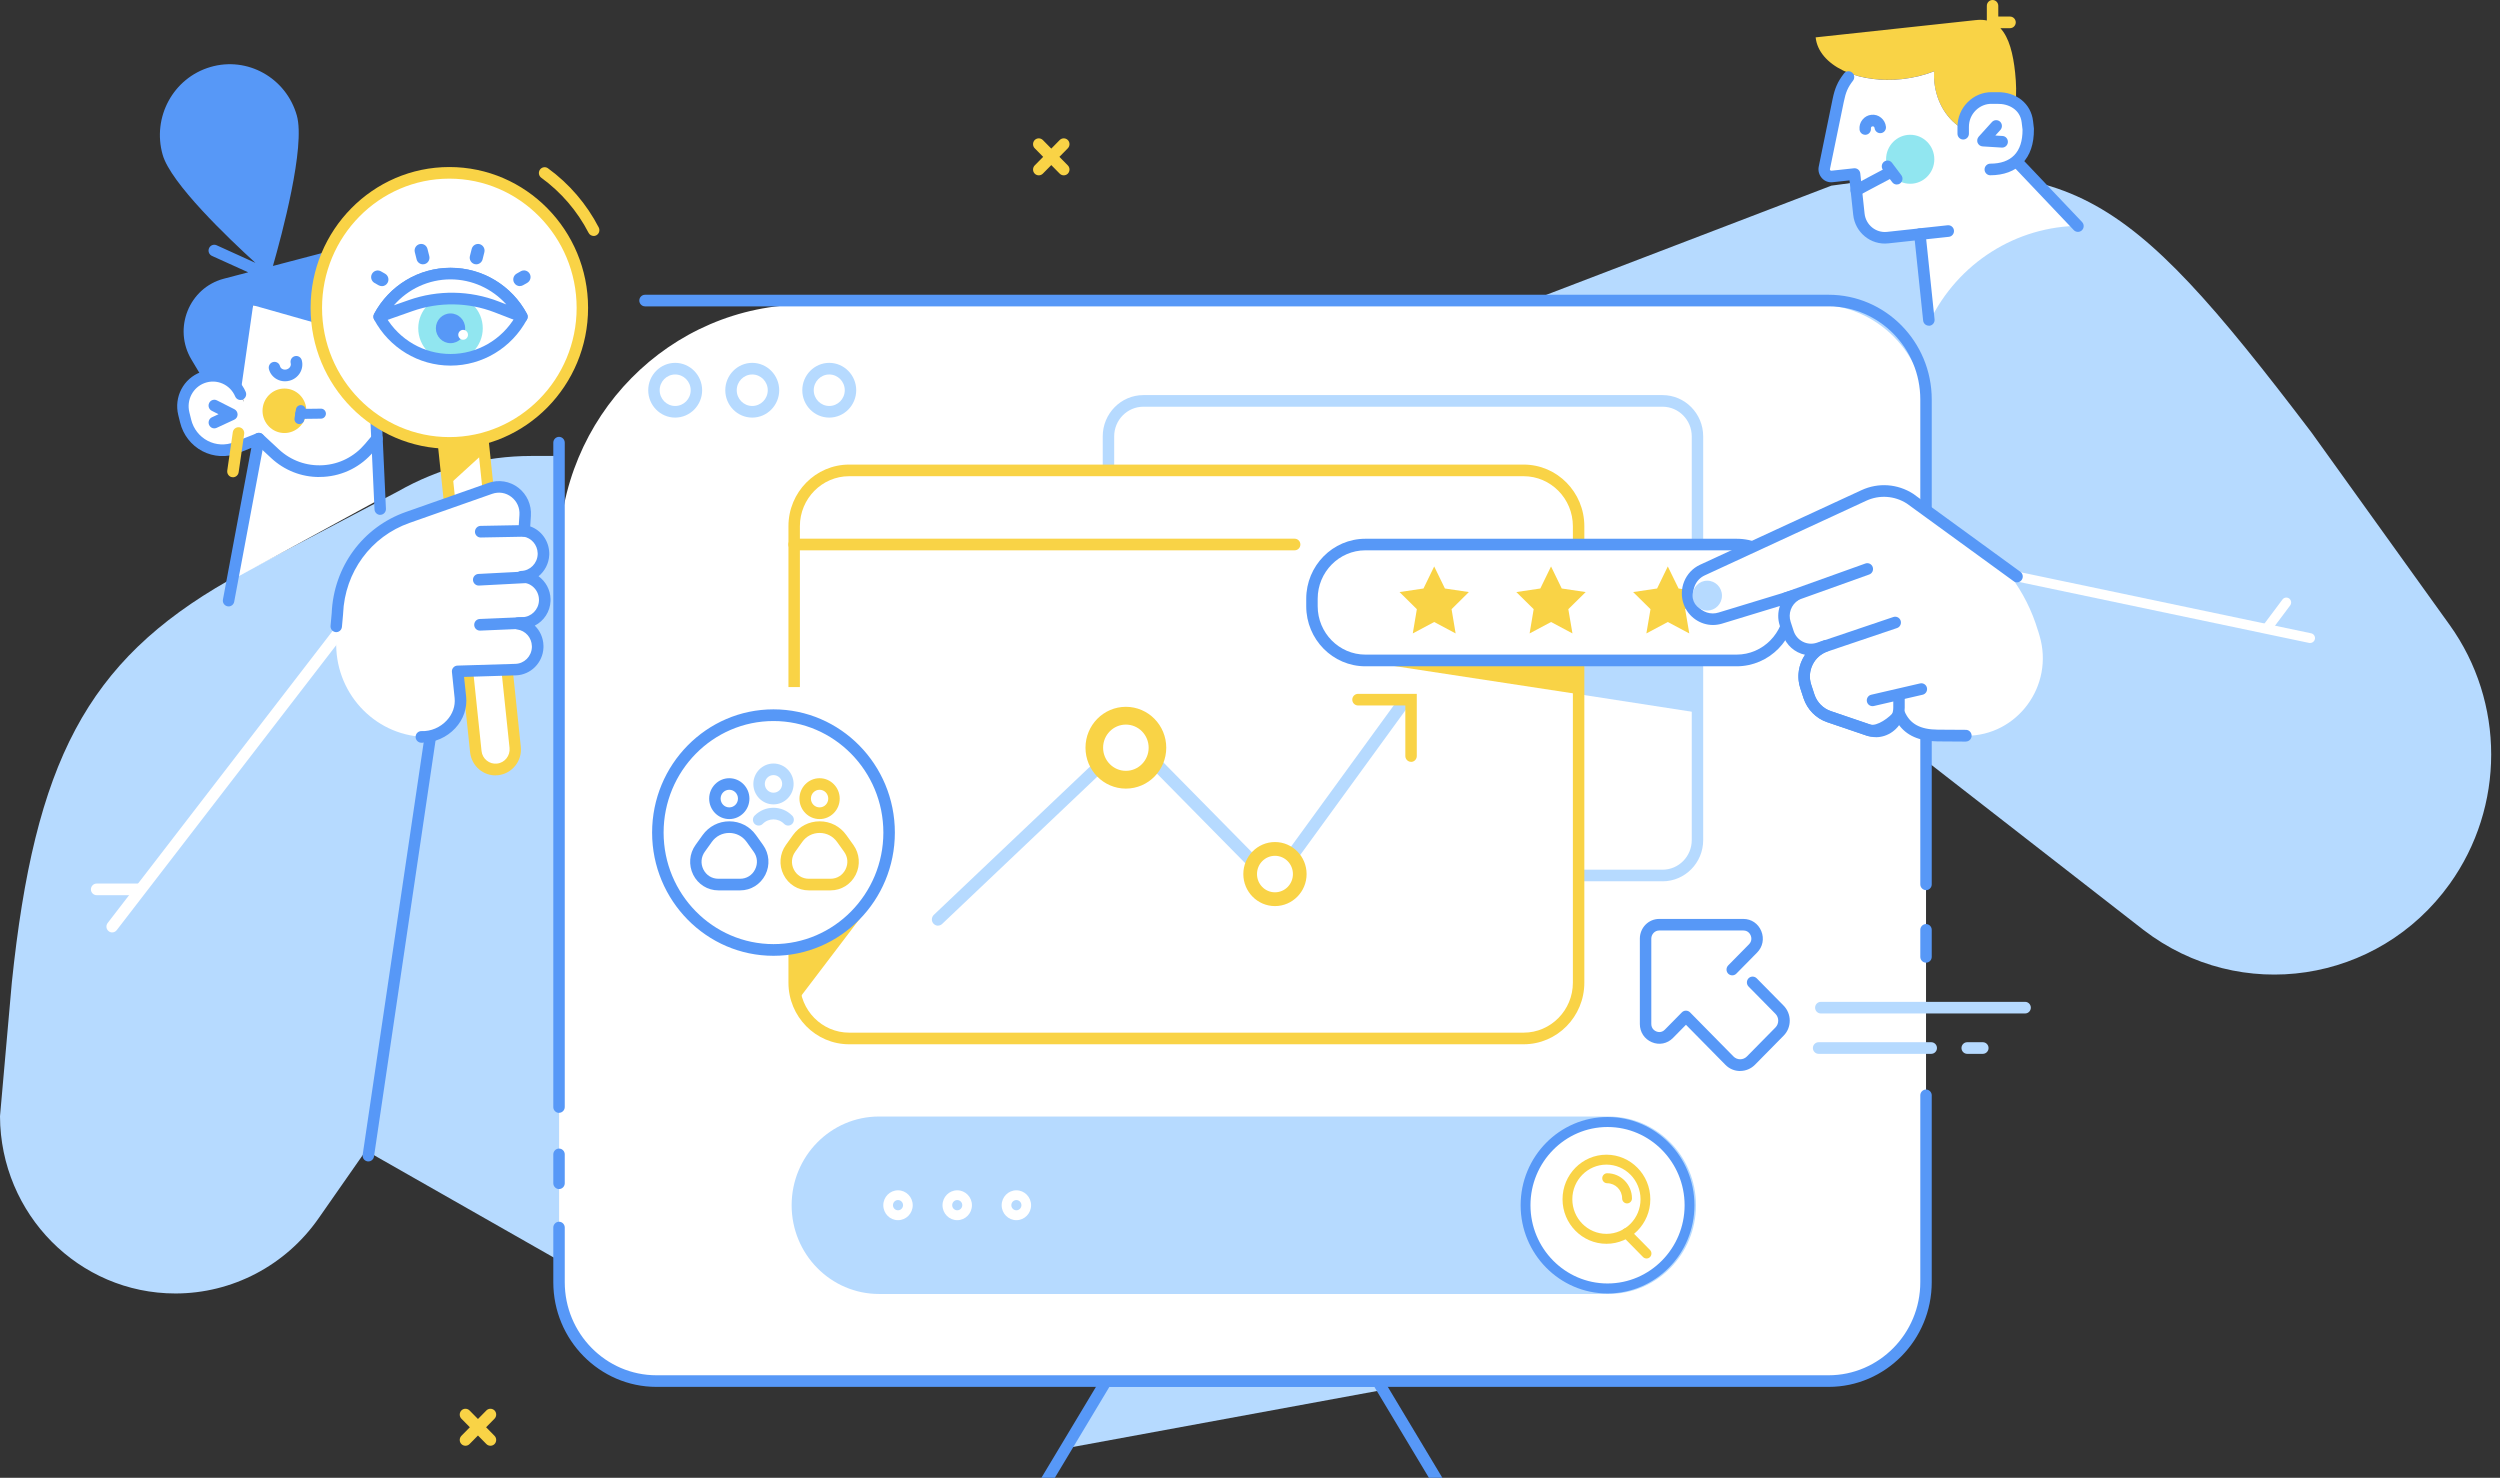 <svg width="203" height="120" viewBox="0 0 203 120" fill="none" xmlns="http://www.w3.org/2000/svg">
<rect x="0" y="0" width="203" height="120" fill="#333333" stroke="none"/>
<g clip-path="url(#clip0_1_10)">
<path d="M45.393 37.024H43.134C39.351 37.024 35.627 38.014 32.328 39.896L18.553 47.137C7.012 53.718 2.819 61.922 0.96 79.782L0 90.64C0.035 98.601 6.403 105.03 14.245 105.03C18.863 105.03 23.197 102.757 25.866 98.931L29.709 93.426L45.393 102.356V37.024Z" fill="#B6DAFF"/>
<path d="M9.107 75.713C9.007 75.713 8.907 75.682 8.822 75.611C8.617 75.449 8.582 75.155 8.742 74.947L27.675 50.364C27.835 50.156 28.125 50.12 28.33 50.282C28.535 50.445 28.57 50.739 28.41 50.947L9.476 75.53C9.387 75.647 9.247 75.713 9.112 75.713H9.107Z" fill="white"/>
<path d="M11.336 72.689H7.847C7.592 72.689 7.382 72.476 7.382 72.217C7.382 71.958 7.592 71.745 7.847 71.745H11.336C11.591 71.745 11.801 71.958 11.801 72.217C11.801 72.476 11.591 72.689 11.336 72.689Z" fill="white"/>
<path d="M29.909 94.309C29.909 94.309 29.864 94.309 29.839 94.304C29.584 94.263 29.409 94.025 29.449 93.766L34.472 59.816C34.512 59.557 34.747 59.38 35.002 59.42C35.257 59.461 35.432 59.7 35.392 59.958L30.369 93.908C30.334 94.141 30.134 94.309 29.909 94.309Z" fill="#5798F7"/>
<path d="M18.758 47.132L21.017 35.624L18.493 36.623C17.124 37.161 15.604 36.365 15.249 34.919L14.925 33.589C14.625 32.361 15.284 31.103 16.454 30.667C17.669 30.22 19.013 30.809 19.523 32.011L19.793 32.645C19.793 32.645 18.578 28.424 20.562 24.781L30.144 25.354L30.879 40.515L18.763 47.127L18.758 47.132Z" fill="white"/>
<path d="M30.314 25.187L29.329 27.277L20.552 24.786L19.573 31.621L19.518 32.016C19.123 31.083 18.228 30.52 17.279 30.52C17.004 30.52 16.719 30.565 16.444 30.672C16.439 30.672 16.434 30.672 16.429 30.677L15.544 29.195C14.03 26.663 15.354 23.37 18.178 22.63L20.153 22.112L17.209 20.778C16.974 20.671 16.869 20.392 16.974 20.154C17.079 19.915 17.354 19.808 17.589 19.915L20.742 21.346C18.518 19.321 13.87 14.882 13.21 12.573C12.335 9.519 14.07 6.327 17.079 5.444C20.083 4.556 23.232 6.317 24.101 9.371C24.821 11.893 22.862 19.154 22.162 21.595L26.475 20.463C29.214 19.748 31.533 22.604 30.314 25.197V25.187Z" fill="#5798F7"/>
<path d="M18.558 49.242C18.528 49.242 18.498 49.242 18.473 49.232C18.218 49.181 18.053 48.938 18.103 48.679L20.407 36.37L19.348 36.791C18.398 37.166 17.339 37.105 16.434 36.634C15.529 36.157 14.87 35.309 14.625 34.31L14.475 33.701C14.115 32.235 14.899 30.738 16.294 30.22C17.738 29.688 19.343 30.393 19.953 31.824C20.053 32.062 19.943 32.341 19.708 32.443C19.473 32.544 19.198 32.432 19.098 32.194C18.688 31.22 17.594 30.743 16.614 31.103C15.664 31.453 15.134 32.468 15.374 33.468L15.524 34.076C15.704 34.817 16.194 35.441 16.859 35.791C17.524 36.142 18.308 36.182 19.008 35.908L20.852 35.182C21.012 35.122 21.187 35.152 21.317 35.259C21.447 35.37 21.507 35.543 21.477 35.71L19.018 48.857C18.978 49.085 18.778 49.242 18.563 49.242H18.558Z" fill="#5798F7"/>
<path d="M30.874 41.809C30.629 41.809 30.419 41.611 30.409 41.357L29.849 29.205C29.754 27.161 28.32 25.415 26.355 24.953C26.105 24.893 25.951 24.639 26.006 24.385C26.065 24.131 26.31 23.974 26.565 24.03C28.934 24.583 30.664 26.694 30.779 29.16L31.338 41.312C31.349 41.571 31.154 41.794 30.894 41.804H30.874V41.809Z" fill="#5798F7"/>
<path d="M25.921 38.734C24.471 38.734 23.096 38.196 22.017 37.192L20.702 35.969C20.512 35.791 20.497 35.492 20.672 35.299C20.847 35.106 21.142 35.091 21.332 35.269L22.647 36.492C23.631 37.405 24.901 37.856 26.23 37.775C27.56 37.694 28.764 37.08 29.634 36.055L30.259 35.314C30.424 35.117 30.719 35.091 30.914 35.264C31.109 35.431 31.134 35.73 30.964 35.928L30.339 36.669C29.309 37.892 27.87 38.623 26.285 38.719C26.165 38.729 26.04 38.729 25.921 38.729V38.734Z" fill="#5798F7"/>
<path d="M17.404 34.787C17.229 34.787 17.059 34.685 16.979 34.508C16.874 34.269 16.979 33.99 17.209 33.884L17.744 33.635L17.194 33.356C16.964 33.239 16.869 32.955 16.984 32.722C17.099 32.488 17.379 32.392 17.608 32.508L19.033 33.229C19.193 33.31 19.293 33.478 19.293 33.66C19.293 33.843 19.183 34.005 19.018 34.081L17.593 34.741C17.529 34.772 17.464 34.782 17.399 34.782L17.404 34.787Z" fill="#5798F7"/>
<path d="M23.137 30.961C22.907 30.961 22.687 30.905 22.482 30.794C22.157 30.616 21.927 30.327 21.837 29.977C21.772 29.723 21.917 29.464 22.167 29.398C22.417 29.332 22.672 29.479 22.737 29.733C22.762 29.829 22.827 29.911 22.922 29.961C23.026 30.017 23.151 30.032 23.271 29.997C23.391 29.961 23.496 29.89 23.556 29.789C23.611 29.698 23.631 29.596 23.606 29.5C23.541 29.246 23.686 28.987 23.936 28.921C24.186 28.855 24.441 29.003 24.506 29.256C24.601 29.606 24.541 29.977 24.351 30.291C24.161 30.596 23.866 30.819 23.516 30.91C23.391 30.946 23.266 30.961 23.142 30.961H23.137Z" fill="#5798F7"/>
<path d="M23.096 35.162C24.079 35.162 24.876 34.353 24.876 33.356C24.876 32.358 24.079 31.55 23.096 31.55C22.114 31.55 21.317 32.358 21.317 33.356C21.317 34.353 22.114 35.162 23.096 35.162Z" fill="#F9D346"/>
<path d="M24.376 34.016C24.156 34.016 23.981 33.838 23.976 33.615C23.976 33.391 24.151 33.209 24.371 33.204L26.06 33.183H26.065C26.285 33.183 26.46 33.361 26.465 33.584C26.465 33.807 26.29 33.99 26.07 33.995L24.381 34.016H24.376Z" fill="#5798F7"/>
<path d="M24.311 34.437C24.311 34.437 24.266 34.437 24.246 34.431C24.026 34.396 23.881 34.188 23.916 33.965L24.031 33.234C24.066 33.016 24.271 32.864 24.491 32.899C24.711 32.935 24.856 33.143 24.821 33.366L24.706 34.097C24.676 34.294 24.506 34.437 24.311 34.437Z" fill="#5798F7"/>
<path d="M18.918 38.749C18.918 38.749 18.873 38.749 18.848 38.749C18.593 38.714 18.418 38.47 18.453 38.212L18.903 35.096C18.938 34.837 19.178 34.66 19.433 34.695C19.688 34.731 19.863 34.974 19.828 35.233L19.378 38.349C19.343 38.582 19.143 38.755 18.918 38.755V38.749Z" fill="#F9D346"/>
<path d="M36.002 35.905L39.198 35.56L41.831 60.692C41.924 61.585 41.285 62.389 40.405 62.483C39.525 62.578 38.733 61.929 38.64 61.036L36.007 35.905L36.002 35.905Z" fill="white"/>
<path d="M40.23 62.962C39.76 62.962 39.306 62.8 38.931 62.495C38.501 62.14 38.231 61.638 38.171 61.08L35.487 35.482L39.605 35.035L42.289 60.633C42.349 61.191 42.19 61.739 41.84 62.176C41.49 62.612 40.995 62.886 40.445 62.947C40.37 62.957 40.295 62.957 40.22 62.957L40.23 62.962ZM36.517 36.319L39.101 60.978C39.131 61.288 39.281 61.562 39.52 61.755C39.755 61.947 40.055 62.039 40.36 62.003C40.985 61.937 41.44 61.364 41.375 60.73L38.791 36.07L36.522 36.314L36.517 36.319Z" fill="#F9D346"/>
<path d="M36.487 35.959C42.452 35.959 47.288 31.05 47.288 24.994C47.288 18.938 42.452 14.029 36.487 14.029C30.521 14.029 25.686 18.938 25.686 24.994C25.686 31.05 30.521 35.959 36.487 35.959Z" fill="white"/>
<path d="M36.487 36.436C30.274 36.436 25.221 31.306 25.221 24.999C25.221 18.692 30.274 13.563 36.487 13.563C42.699 13.563 47.752 18.692 47.752 24.999C47.752 31.306 42.699 36.436 36.487 36.436ZM36.487 14.506C30.789 14.506 26.15 19.215 26.15 24.999C26.15 30.783 30.789 35.492 36.487 35.492C42.184 35.492 46.823 30.783 46.823 24.999C46.823 19.215 42.184 14.506 36.487 14.506Z" fill="#F9D346"/>
<path d="M36.582 29.317C38.028 29.317 39.201 28.127 39.201 26.658C39.201 25.19 38.028 24 36.582 24C35.135 24 33.962 25.19 33.962 26.658C33.962 28.127 35.135 29.317 36.582 29.317Z" fill="#91E6F0"/>
<path d="M36.582 29.687C33.992 29.687 31.613 28.252 30.374 25.943C30.299 25.801 30.299 25.633 30.374 25.491C31.613 23.183 33.992 21.747 36.582 21.747C39.171 21.747 41.55 23.183 42.789 25.491C42.864 25.633 42.864 25.801 42.789 25.943C41.55 28.252 39.171 29.687 36.582 29.687ZM31.319 25.715C32.423 27.587 34.417 28.744 36.582 28.744C38.746 28.744 40.74 27.592 41.845 25.715C40.74 23.842 38.746 22.691 36.582 22.691C34.417 22.691 32.428 23.842 31.319 25.715Z" fill="#5798F7"/>
<path d="M38.671 21.463C38.626 21.463 38.581 21.458 38.541 21.447C38.256 21.371 38.086 21.077 38.156 20.793L38.301 20.214C38.376 19.925 38.666 19.753 38.946 19.824C39.231 19.9 39.401 20.194 39.331 20.478L39.186 21.057C39.126 21.3 38.906 21.463 38.671 21.463V21.463Z" fill="#5798F7"/>
<path d="M34.342 21.463C34.108 21.463 33.888 21.3 33.828 21.057L33.683 20.478C33.608 20.189 33.783 19.895 34.068 19.824C34.352 19.748 34.642 19.925 34.712 20.215L34.857 20.793C34.932 21.082 34.757 21.376 34.472 21.447C34.427 21.458 34.382 21.463 34.342 21.463V21.463Z" fill="#5798F7"/>
<path d="M42.209 23.233C42.025 23.233 41.84 23.132 41.745 22.954C41.6 22.696 41.695 22.366 41.95 22.219L42.289 22.026C42.544 21.879 42.869 21.975 43.014 22.234C43.159 22.493 43.064 22.822 42.809 22.97L42.469 23.162C42.389 23.208 42.3 23.228 42.209 23.228V23.233Z" fill="#5798F7"/>
<path d="M31.009 23.233C30.924 23.233 30.834 23.213 30.749 23.168L30.409 22.975C30.154 22.828 30.059 22.503 30.204 22.239C30.349 21.98 30.669 21.884 30.929 22.031L31.268 22.224C31.523 22.371 31.618 22.696 31.474 22.959C31.378 23.137 31.194 23.238 31.009 23.238V23.233Z" fill="#5798F7"/>
<path d="M30.784 25.715C31.903 23.629 34.078 22.214 36.582 22.214C39.086 22.214 41.265 23.629 42.379 25.715L40.32 24.918C38.081 24.055 35.612 24.015 33.348 24.811L30.784 25.715V25.715Z" fill="white"/>
<path d="M42.38 26.186C42.325 26.186 42.27 26.176 42.215 26.156L40.155 25.359C38.021 24.537 35.657 24.502 33.503 25.258L30.939 26.161C30.759 26.227 30.554 26.171 30.434 26.019C30.309 25.872 30.289 25.659 30.379 25.486C31.618 23.178 33.998 21.742 36.587 21.742C39.176 21.742 41.555 23.178 42.794 25.486C42.889 25.659 42.864 25.872 42.734 26.024C42.644 26.131 42.514 26.186 42.385 26.186H42.38ZM36.582 22.685C34.802 22.685 33.133 23.467 31.983 24.791L33.198 24.365C35.562 23.533 38.151 23.573 40.485 24.477L41.115 24.72C39.965 23.442 38.331 22.685 36.577 22.685H36.582Z" fill="#5798F7"/>
<path d="M36.582 27.866C37.239 27.866 37.771 27.325 37.771 26.658C37.771 25.991 37.239 25.451 36.582 25.451C35.925 25.451 35.392 25.991 35.392 26.658C35.392 27.325 35.925 27.866 36.582 27.866Z" fill="#5798F7"/>
<path d="M37.606 27.587C37.824 27.587 38.001 27.407 38.001 27.186C38.001 26.965 37.824 26.785 37.606 26.785C37.388 26.785 37.211 26.965 37.211 27.186C37.211 27.407 37.388 27.587 37.606 27.587Z" fill="white"/>
<path d="M39.201 35.558L36.007 35.903L36.377 39.44L39.326 36.75L39.201 35.558Z" fill="#F9D346"/>
<path d="M48.207 19.159C48.037 19.159 47.877 19.068 47.792 18.905C46.883 17.14 45.553 15.592 43.954 14.435C43.744 14.283 43.694 13.989 43.844 13.776C43.994 13.563 44.284 13.512 44.494 13.664C46.213 14.912 47.638 16.571 48.617 18.469C48.737 18.702 48.647 18.987 48.422 19.108C48.352 19.144 48.277 19.164 48.207 19.164V19.159Z" fill="#F9D346"/>
<path d="M43.654 52.449C43.654 52.495 43.654 52.535 43.654 52.581C43.614 53.555 42.834 54.347 41.86 54.377L41.52 54.387L37.151 54.519L37.371 56.63C37.556 58.391 36.157 59.908 34.412 59.837C30.319 59.664 27.135 56.158 27.305 51.997L27.395 49.811C27.54 46.269 29.804 43.179 33.103 42.017L39.81 39.658C41.255 39.15 42.739 40.302 42.639 41.85L42.554 43.108C43.419 43.24 44.099 43.991 44.124 44.909C44.124 44.955 44.124 44.995 44.124 45.041C44.084 46.015 43.304 46.812 42.329 46.837C43.349 46.807 44.199 47.624 44.229 48.659C44.229 48.705 44.229 48.745 44.229 48.791C44.189 49.765 43.409 50.562 42.434 50.587L42.069 50.597V50.648C42.944 50.77 43.634 51.526 43.659 52.454L43.654 52.449Z" fill="white"/>
<path d="M34.327 60.309C34.282 60.309 34.237 60.309 34.193 60.309C33.938 60.298 33.738 60.08 33.748 59.816C33.758 59.558 33.972 59.355 34.232 59.365C34.982 59.395 35.747 59.071 36.277 58.497C36.757 57.98 36.981 57.33 36.916 56.681L36.697 54.57C36.681 54.438 36.721 54.306 36.806 54.21C36.892 54.108 37.011 54.052 37.141 54.047L41.85 53.905C42.574 53.885 43.159 53.296 43.189 52.561C43.189 52.53 43.189 52.495 43.189 52.464C43.169 51.774 42.669 51.206 42 51.115C41.755 51.079 41.58 50.861 41.6 50.612V50.562C41.62 50.318 41.815 50.13 42.055 50.125L42.419 50.115C43.144 50.095 43.734 49.506 43.764 48.77C43.764 48.74 43.764 48.705 43.764 48.674C43.744 47.903 43.109 47.289 42.344 47.309C42.344 47.309 42.334 47.309 42.33 47.309C42.08 47.309 41.87 47.106 41.865 46.847C41.86 46.589 42.06 46.37 42.319 46.36C43.039 46.34 43.629 45.751 43.659 45.016C43.659 44.985 43.659 44.95 43.659 44.919C43.639 44.239 43.149 43.671 42.489 43.57C42.249 43.534 42.08 43.316 42.095 43.072L42.179 41.814C42.219 41.236 41.98 40.708 41.525 40.353C41.075 40.003 40.505 39.911 39.965 40.099L33.258 42.459C30.119 43.559 28 46.452 27.86 49.826V49.851L27.765 50.901C27.74 51.16 27.515 51.353 27.26 51.328C27.005 51.302 26.815 51.074 26.84 50.815L26.935 49.78C27.095 46.025 29.454 42.803 32.958 41.571L39.666 39.211C40.49 38.922 41.4 39.069 42.095 39.607C42.789 40.145 43.169 40.997 43.109 41.88L43.054 42.743C43.944 43.057 44.569 43.904 44.599 44.894C44.599 44.95 44.599 45.001 44.599 45.056C44.569 45.757 44.234 46.381 43.729 46.792C44.299 47.203 44.684 47.877 44.704 48.639C44.704 48.694 44.704 48.75 44.704 48.801C44.669 49.679 44.154 50.43 43.424 50.8C43.849 51.216 44.114 51.789 44.129 52.429C44.129 52.484 44.129 52.535 44.129 52.591C44.079 53.819 43.094 54.803 41.885 54.839L41.545 54.849L37.681 54.966L37.851 56.569C37.946 57.498 37.636 58.411 36.966 59.131C36.287 59.867 35.312 60.298 34.342 60.298L34.327 60.309Z" fill="#5798F7"/>
<path d="M38.971 51.206C38.721 51.206 38.516 51.008 38.506 50.754C38.496 50.496 38.696 50.272 38.951 50.262L42.409 50.115C42.669 50.105 42.884 50.308 42.894 50.567C42.904 50.825 42.704 51.049 42.449 51.059L38.991 51.206H38.971V51.206Z" fill="#5798F7"/>
<path d="M38.871 47.548C38.626 47.548 38.421 47.35 38.406 47.101C38.391 46.842 38.591 46.619 38.846 46.604L42.949 46.391C43.204 46.376 43.424 46.578 43.439 46.837C43.454 47.096 43.254 47.319 42.999 47.334L38.896 47.548H38.871Z" fill="#5798F7"/>
<path d="M39.031 43.646C38.776 43.646 38.571 43.438 38.566 43.184C38.566 42.925 38.766 42.707 39.021 42.702L42.544 42.636C42.799 42.636 43.014 42.839 43.019 43.098C43.019 43.357 42.819 43.575 42.564 43.58L39.041 43.646H39.031Z" fill="#5798F7"/>
<path d="M198.907 71.786C203.41 65.514 203.41 57.011 198.907 50.739L187.681 35.101C172.192 14.719 168.093 12.35 148.71 15.075L113.638 28.505L174.051 75.51C181.903 81.548 193.104 79.868 198.907 71.786Z" fill="#B6DAFF"/>
<path d="M187.586 52.216C187.561 52.216 187.531 52.216 187.506 52.206L163.7 47.203C163.49 47.157 163.35 46.949 163.395 46.731C163.44 46.518 163.645 46.376 163.86 46.421L187.666 51.424C187.876 51.47 188.016 51.678 187.971 51.896C187.931 52.084 187.771 52.211 187.586 52.211V52.216Z" fill="white"/>
<path d="M184.097 51.389C184.012 51.389 183.932 51.363 183.862 51.307C183.693 51.175 183.658 50.927 183.787 50.749L185.337 48.679C185.467 48.507 185.712 48.471 185.887 48.603C186.057 48.735 186.092 48.983 185.962 49.161L184.412 51.231C184.337 51.333 184.217 51.389 184.102 51.389H184.097Z" fill="white"/>
<path d="M163.66 8.336C163.245 8.078 162.735 7.946 162.185 7.961H161.751C160.466 7.946 159.416 9.001 159.416 10.305V10.483C158.177 9.803 157.247 8.392 157.067 6.687C157.037 6.383 157.027 6.084 157.047 5.789C156.258 6.099 155.373 6.322 154.428 6.424C150.8 6.814 147.666 5.297 147.431 3.034L160.456 1.629H160.496L160.566 1.619C160.846 1.598 161.096 1.613 161.331 1.664V0.472C161.331 0.213 161.536 0 161.796 0C162.055 0 162.26 0.213 162.26 0.472V1.345H163.215C163.47 1.345 163.68 1.558 163.68 1.816C163.68 2.075 163.47 2.288 163.215 2.288H162.43C163.14 3.049 163.47 4.374 163.63 5.916C163.72 6.784 163.745 7.611 163.655 8.331L163.66 8.336Z" fill="#F9D346"/>
<path d="M168.933 18.337C163.725 18.347 158.977 21.356 156.682 26.105L156.647 26.181L155.898 19.012L152.809 19.347C151.904 19.443 151.095 18.779 150.995 17.865L150.595 14.131L148.76 14.329C148.381 14.369 148.066 14.024 148.136 13.644L149.265 7.504C149.375 6.901 149.61 6.342 149.945 5.855C151.174 6.378 152.749 6.606 154.433 6.424C155.378 6.322 156.268 6.099 157.052 5.789C157.032 6.084 157.042 6.383 157.072 6.687C157.252 8.397 158.182 9.808 159.421 10.483V10.305C159.421 8.996 160.471 7.946 161.756 7.956H162.19C162.35 7.956 162.51 7.966 162.66 7.986C162.75 8.484 162.775 9.001 162.725 9.534L163.58 12.928L168.938 18.337H168.933Z" fill="white"/>
<path d="M156.617 26.445C156.383 26.445 156.183 26.268 156.158 26.024L155.478 19.529L153.319 19.763C151.904 19.915 150.63 18.875 150.48 17.439L150.18 14.648L148.805 14.796C148.475 14.831 148.156 14.709 147.936 14.461C147.716 14.212 147.616 13.882 147.676 13.552L148.8 8.078C148.99 7.144 149.22 6.632 149.73 5.967C149.89 5.759 150.18 5.723 150.385 5.886C150.59 6.048 150.625 6.342 150.465 6.55C150.045 7.093 149.875 7.484 149.715 8.276L148.59 13.74C148.585 13.776 148.6 13.806 148.62 13.826C148.635 13.847 148.665 13.867 148.71 13.862L150.545 13.664C150.8 13.639 151.03 13.826 151.055 14.085L151.404 17.343C151.504 18.261 152.319 18.926 153.224 18.829L155.848 18.545C155.968 18.53 156.093 18.57 156.188 18.647C156.283 18.728 156.343 18.839 156.358 18.966L157.087 25.933C157.112 26.192 156.927 26.425 156.672 26.45C156.657 26.45 156.637 26.45 156.622 26.45L156.617 26.445Z" fill="#5798F7"/>
<path d="M168.728 18.829C168.608 18.829 168.483 18.779 168.393 18.687L163.235 13.253C163.055 13.065 163.06 12.766 163.245 12.583C163.43 12.401 163.725 12.406 163.905 12.593L169.063 18.028C169.243 18.215 169.238 18.515 169.053 18.697C168.963 18.784 168.848 18.829 168.728 18.829Z" fill="#5798F7"/>
<path d="M155.888 19.479C155.653 19.479 155.453 19.301 155.428 19.058C155.403 18.799 155.588 18.565 155.843 18.54L158.152 18.291C158.407 18.266 158.637 18.454 158.662 18.713C158.687 18.971 158.502 19.205 158.247 19.23L155.938 19.479C155.938 19.479 155.903 19.479 155.888 19.479V19.479Z" fill="#5798F7"/>
<path d="M159.416 10.858V10.305C159.416 9.001 160.466 7.946 161.751 7.956H162.185C163.43 7.931 164.48 8.646 164.625 9.884L164.695 10.493C164.714 12.73 163.46 13.76 161.611 13.76L159.416 10.858V10.858Z" fill="white"/>
<path d="M162.58 11.985C162.58 11.985 162.56 11.985 162.55 11.985L160.986 11.888C160.806 11.878 160.651 11.761 160.581 11.594C160.516 11.427 160.551 11.234 160.671 11.097L161.746 9.909C161.921 9.717 162.215 9.706 162.405 9.879C162.595 10.056 162.605 10.356 162.435 10.549L162.021 11.005L162.605 11.041C162.86 11.056 163.055 11.279 163.04 11.543C163.025 11.792 162.82 11.985 162.575 11.985H162.58Z" fill="#5798F7"/>
<path d="M161.611 14.232C161.356 14.232 161.146 14.019 161.146 13.76C161.146 13.502 161.356 13.289 161.611 13.289C162.46 13.289 163.11 13.06 163.555 12.604C164.01 12.137 164.235 11.442 164.23 10.523L164.16 9.94C164.035 8.874 163.075 8.413 162.19 8.433C162.19 8.433 162.18 8.433 162.175 8.433H161.741C161.246 8.418 160.776 8.615 160.421 8.971C160.066 9.326 159.876 9.798 159.876 10.305V10.858C159.876 11.117 159.666 11.33 159.411 11.33C159.157 11.33 158.947 11.117 158.947 10.858V10.305C158.947 9.549 159.237 8.834 159.771 8.301C160.301 7.768 161.001 7.474 161.751 7.484H162.18C163.735 7.459 164.919 8.418 165.084 9.828L165.154 10.437C165.154 10.437 165.154 10.473 165.154 10.488C165.164 11.675 164.849 12.614 164.21 13.268C163.595 13.897 162.695 14.232 161.606 14.232H161.611Z" fill="#5798F7"/>
<path d="M150.73 15.927C150.56 15.927 150.4 15.836 150.315 15.673C150.195 15.44 150.285 15.156 150.51 15.034L153.279 13.563C153.504 13.441 153.789 13.532 153.908 13.761C154.028 13.989 153.938 14.278 153.714 14.4L150.945 15.871C150.875 15.907 150.8 15.927 150.73 15.927Z" fill="#5798F7"/>
<path d="M155.108 14.922C156.19 14.922 157.067 14.032 157.067 12.933C157.067 11.835 156.19 10.944 155.108 10.944C154.026 10.944 153.149 11.835 153.149 12.933C153.149 14.032 154.026 14.922 155.108 14.922Z" fill="#91E6F0"/>
<path d="M154.018 14.983C153.878 14.983 153.739 14.917 153.649 14.796L152.894 13.791C152.739 13.583 152.779 13.289 152.984 13.131C153.189 12.974 153.479 13.015 153.634 13.223L154.388 14.227C154.543 14.435 154.503 14.729 154.298 14.887C154.213 14.953 154.113 14.983 154.018 14.983Z" fill="#5798F7"/>
<path d="M151.454 10.944C151.219 10.944 151.02 10.767 150.995 10.523C150.965 10.234 151.045 9.945 151.229 9.722C151.409 9.493 151.669 9.351 151.954 9.321C152.239 9.29 152.524 9.372 152.744 9.559C152.969 9.742 153.109 10.006 153.139 10.295C153.164 10.554 152.979 10.787 152.724 10.812C152.469 10.838 152.239 10.65 152.214 10.391C152.209 10.336 152.179 10.305 152.159 10.29C152.139 10.275 152.104 10.249 152.049 10.259C151.994 10.264 151.964 10.295 151.949 10.315C151.934 10.336 151.909 10.371 151.919 10.427C151.944 10.686 151.759 10.919 151.504 10.944C151.489 10.944 151.469 10.944 151.454 10.944V10.944Z" fill="#5798F7"/>
<path d="M112.194 112.879L86.628 117.583L89.827 112.144H111.854L112.194 112.879Z" fill="#B6DAFF"/>
<path d="M123.705 132.353C123.55 132.353 123.395 132.272 123.305 132.125L111.599 112.615H90.082L78.376 132.125C78.241 132.348 77.956 132.419 77.737 132.282C77.516 132.145 77.447 131.856 77.582 131.632L89.422 111.895C89.507 111.753 89.657 111.667 89.822 111.667H111.859C112.019 111.667 112.174 111.753 112.259 111.895L124.099 131.632C124.234 131.856 124.164 132.145 123.944 132.282C123.87 132.328 123.785 132.353 123.705 132.353V132.353Z" fill="#5798F7"/>
<path d="M65.461 24.73H147.536C152.424 24.73 156.393 28.759 156.393 33.721V103.153C156.393 108.115 152.424 112.144 147.536 112.144H54.25C49.362 112.144 45.393 108.115 45.393 103.153V45.102C45.393 33.858 54.385 24.73 65.461 24.73Z" fill="white"/>
<path d="M45.393 90.366C45.139 90.366 44.928 90.153 44.928 89.894V35.944C44.928 35.685 45.139 35.472 45.393 35.472C45.648 35.472 45.858 35.685 45.858 35.944V89.889C45.858 90.148 45.648 90.361 45.393 90.361V90.366Z" fill="#5798F7"/>
<path d="M45.393 96.551C45.139 96.551 44.928 96.338 44.928 96.079V93.735C44.928 93.477 45.139 93.263 45.393 93.263C45.648 93.263 45.858 93.477 45.858 93.735V96.079C45.858 96.338 45.648 96.551 45.393 96.551Z" fill="#5798F7"/>
<path d="M148.481 112.615H53.306C48.687 112.615 44.928 108.8 44.928 104.112V99.677C44.928 99.418 45.139 99.205 45.393 99.205C45.648 99.205 45.858 99.418 45.858 99.677V104.112C45.858 108.277 49.197 111.672 53.306 111.672H148.481C152.584 111.672 155.928 108.282 155.928 104.112V88.941C155.928 88.682 156.138 88.469 156.393 88.469C156.648 88.469 156.857 88.682 156.857 88.941V104.112C156.857 108.8 153.099 112.615 148.481 112.615Z" fill="#5798F7"/>
<path d="M156.393 78.169C156.138 78.169 155.928 77.956 155.928 77.697V75.505C155.928 75.246 156.138 75.033 156.393 75.033C156.647 75.033 156.857 75.246 156.857 75.505V77.697C156.857 77.956 156.647 78.169 156.393 78.169Z" fill="#5798F7"/>
<path d="M156.393 72.278C156.138 72.278 155.928 72.065 155.928 71.806V32.438C155.928 28.272 152.589 24.877 148.48 24.877H52.376C52.121 24.877 51.911 24.664 51.911 24.405C51.911 24.147 52.121 23.934 52.376 23.934H148.48C153.099 23.934 156.857 27.749 156.857 32.438V71.811C156.857 72.07 156.647 72.283 156.393 72.283V72.278Z" fill="#5798F7"/>
<path d="M130.617 90.661H71.379C67.459 90.661 64.281 93.886 64.281 97.866C64.281 101.845 67.459 105.071 71.379 105.071H130.617C134.537 105.071 137.714 101.845 137.714 97.866C137.714 93.886 134.537 90.661 130.617 90.661Z" fill="#B6DAFF"/>
<path d="M72.918 99.078C72.258 99.078 71.724 98.535 71.724 97.866C71.724 97.196 72.258 96.653 72.918 96.653C73.578 96.653 74.113 97.196 74.113 97.866C74.113 98.535 73.578 99.078 72.918 99.078ZM72.918 97.444C72.693 97.444 72.508 97.632 72.508 97.861C72.508 98.089 72.693 98.276 72.918 98.276C73.143 98.276 73.328 98.089 73.328 97.861C73.328 97.632 73.143 97.444 72.918 97.444Z" fill="white"/>
<path d="M77.727 99.078C77.067 99.078 76.532 98.535 76.532 97.866C76.532 97.196 77.067 96.653 77.727 96.653C78.386 96.653 78.921 97.196 78.921 97.866C78.921 98.535 78.386 99.078 77.727 99.078ZM77.727 97.444C77.501 97.444 77.317 97.632 77.317 97.861C77.317 98.089 77.501 98.276 77.727 98.276C77.951 98.276 78.136 98.089 78.136 97.861C78.136 97.632 77.951 97.444 77.727 97.444Z" fill="white"/>
<path d="M82.53 99.078C81.87 99.078 81.335 98.535 81.335 97.866C81.335 97.196 81.87 96.653 82.53 96.653C83.189 96.653 83.724 97.196 83.724 97.866C83.724 98.535 83.189 99.078 82.53 99.078ZM82.53 97.444C82.305 97.444 82.12 97.632 82.12 97.861C82.12 98.089 82.305 98.276 82.53 98.276C82.755 98.276 82.94 98.089 82.94 97.861C82.94 97.632 82.755 97.444 82.53 97.444Z" fill="white"/>
<path d="M130.532 104.624C134.209 104.624 137.19 101.598 137.19 97.866C137.19 94.133 134.209 91.107 130.532 91.107C126.855 91.107 123.875 94.133 123.875 97.866C123.875 101.598 126.855 104.624 130.532 104.624Z" fill="white"/>
<path d="M130.532 105.03C126.643 105.03 123.475 101.818 123.475 97.866C123.475 93.913 126.638 90.701 130.532 90.701C134.426 90.701 137.589 93.913 137.589 97.866C137.589 101.818 134.426 105.03 130.532 105.03ZM130.532 91.513C127.083 91.513 124.274 94.365 124.274 97.866C124.274 101.367 127.083 104.218 130.532 104.218C133.981 104.218 136.79 101.367 136.79 97.866C136.79 94.365 133.981 91.513 130.532 91.513Z" fill="#5798F7"/>
<path d="M130.442 100.996C128.478 100.996 126.878 99.373 126.878 97.379C126.878 95.384 128.478 93.761 130.442 93.761C132.406 93.761 134.006 95.384 134.006 97.379C134.006 99.373 132.406 100.996 130.442 100.996ZM130.442 94.567C128.918 94.567 127.673 95.826 127.673 97.379C127.673 98.931 128.913 100.189 130.442 100.189C131.972 100.189 133.211 98.931 133.211 97.379C133.211 95.826 131.972 94.567 130.442 94.567Z" fill="#F9D346"/>
<path d="M132.116 97.718C131.897 97.718 131.717 97.536 131.717 97.312C131.717 96.633 131.172 96.08 130.502 96.08C130.282 96.08 130.102 95.897 130.102 95.674C130.102 95.45 130.282 95.268 130.502 95.268C131.612 95.268 132.516 96.186 132.516 97.312C132.516 97.536 132.336 97.718 132.116 97.718V97.718Z" fill="#F9D346"/>
<path d="M133.696 102.189C133.596 102.189 133.491 102.148 133.416 102.072L131.787 100.418C131.632 100.26 131.632 100.002 131.787 99.844C131.942 99.687 132.196 99.687 132.351 99.844L133.981 101.498C134.136 101.656 134.136 101.915 133.981 102.072C133.901 102.153 133.801 102.189 133.701 102.189H133.696Z" fill="#F9D346"/>
<path d="M54.825 33.909C53.615 33.909 52.636 32.909 52.636 31.687C52.636 30.464 53.62 29.464 54.825 29.464C56.029 29.464 57.014 30.464 57.014 31.687C57.014 32.909 56.029 33.909 54.825 33.909ZM54.825 30.408C54.13 30.408 53.565 30.981 53.565 31.687C53.565 32.392 54.13 32.965 54.825 32.965C55.52 32.965 56.084 32.392 56.084 31.687C56.084 30.981 55.52 30.408 54.825 30.408V30.408Z" fill="#B6DAFF"/>
<path d="M61.083 33.909C59.873 33.909 58.893 32.909 58.893 31.687C58.893 30.464 59.878 29.464 61.083 29.464C62.287 29.464 63.272 30.464 63.272 31.687C63.272 32.909 62.287 33.909 61.083 33.909ZM61.083 30.408C60.388 30.408 59.823 30.981 59.823 31.687C59.823 32.392 60.388 32.965 61.083 32.965C61.777 32.965 62.342 32.392 62.342 31.687C62.342 30.981 61.777 30.408 61.083 30.408V30.408Z" fill="#B6DAFF"/>
<path d="M67.335 33.909C66.126 33.909 65.146 32.909 65.146 31.687C65.146 30.464 66.131 29.464 67.335 29.464C68.54 29.464 69.525 30.464 69.525 31.687C69.525 32.909 68.54 33.909 67.335 33.909ZM67.335 30.408C66.641 30.408 66.076 30.981 66.076 31.687C66.076 32.392 66.641 32.965 67.335 32.965C68.03 32.965 68.595 32.392 68.595 31.687C68.595 30.981 68.03 30.408 67.335 30.408V30.408Z" fill="#B6DAFF"/>
<path d="M135 71.557H93.021C91.102 71.557 89.542 69.974 89.542 68.026V35.431C89.542 33.584 91.022 32.082 92.841 32.082H135C136.82 32.082 138.299 33.584 138.299 35.431V68.214C138.299 70.061 136.82 71.562 135 71.562V71.557ZM92.841 33.026C91.536 33.026 90.472 34.102 90.472 35.431V68.031C90.472 69.457 91.616 70.619 93.021 70.619H135C136.305 70.619 137.37 69.543 137.37 68.214V35.431C137.37 34.107 136.31 33.026 135 33.026H92.841Z" fill="#B6DAFF"/>
<path d="M137.829 57.863L128.593 56.432V53.631H137.829V57.863Z" fill="#B6DAFF"/>
<path d="M141.303 86.967C140.848 86.967 140.418 86.789 140.099 86.459L136.9 83.212L135.845 84.283C135.385 84.749 134.726 84.881 134.131 84.628C133.531 84.374 133.156 83.811 133.156 83.151V76.215C133.156 75.789 133.321 75.388 133.616 75.084C133.916 74.779 134.311 74.617 134.731 74.617H141.563C142.213 74.617 142.768 74.998 143.018 75.606C143.267 76.215 143.137 76.885 142.678 77.347L140.988 79.062C140.808 79.244 140.513 79.244 140.328 79.062C140.149 78.879 140.149 78.58 140.328 78.392L142.018 76.677C142.303 76.388 142.198 76.058 142.158 75.962C142.118 75.865 141.963 75.556 141.563 75.556H134.731C134.561 75.556 134.396 75.621 134.276 75.748C134.156 75.875 134.086 76.038 134.086 76.21V83.146C134.086 83.552 134.391 83.709 134.486 83.75C134.581 83.79 134.905 83.897 135.185 83.608L136.57 82.202C136.75 82.02 137.045 82.02 137.23 82.202L140.758 85.785C140.903 85.932 141.098 86.013 141.303 86.013C141.508 86.013 141.703 85.932 141.848 85.785L144.167 83.43C144.312 83.283 144.392 83.085 144.392 82.877C144.392 82.669 144.312 82.471 144.167 82.324L141.983 80.107C141.803 79.924 141.803 79.625 141.983 79.437C142.163 79.254 142.458 79.254 142.643 79.437L144.827 81.654C145.147 81.979 145.327 82.415 145.327 82.877C145.327 83.339 145.152 83.775 144.827 84.1L142.508 86.454C142.188 86.779 141.758 86.962 141.303 86.962V86.967Z" fill="#5798F7"/>
<path d="M64.486 55.788V42.727C64.486 40.226 66.486 38.196 68.95 38.196H123.72C126.184 38.196 128.183 40.226 128.183 42.727V79.792C128.183 82.294 126.184 84.323 123.72 84.323H68.95C66.486 84.323 64.486 82.294 64.486 79.792V59.334" fill="white"/>
<path d="M123.72 84.795H68.95C66.231 84.795 64.022 82.552 64.022 79.792V59.334H64.951V79.792C64.951 82.03 66.746 83.851 68.95 83.851H123.72C125.924 83.851 127.718 82.03 127.718 79.792V42.727C127.718 40.49 125.924 38.668 123.72 38.668H68.95C66.746 38.668 64.951 40.49 64.951 42.727V55.788H64.022V42.727C64.022 39.967 66.231 37.724 68.95 37.724H123.72C126.439 37.724 128.648 39.967 128.648 42.727V79.792C128.648 82.552 126.439 84.795 123.72 84.795V84.795Z" fill="#F9D346"/>
<path d="M105.126 44.686H64.481C64.226 44.686 64.016 44.473 64.016 44.214C64.016 43.955 64.226 43.742 64.481 43.742H105.126C105.381 43.742 105.591 43.955 105.591 44.214C105.591 44.473 105.381 44.686 105.126 44.686Z" fill="#F9D346"/>
<path d="M76.167 75.165C76.032 75.165 75.902 75.109 75.802 75.002C75.612 74.8 75.627 74.48 75.827 74.287L91.406 59.497C91.601 59.309 91.911 59.314 92.101 59.507L103.292 70.867L113.533 56.782C113.698 56.559 114.008 56.508 114.228 56.676C114.448 56.843 114.498 57.158 114.333 57.381L103.747 71.943C103.662 72.06 103.527 72.136 103.382 72.146C103.237 72.156 103.097 72.105 102.992 71.999L91.731 60.567L76.502 75.023C76.407 75.114 76.282 75.16 76.162 75.16L76.167 75.165Z" fill="#B6DAFF"/>
<path d="M91.421 63.064C92.7 63.064 93.736 62.012 93.736 60.714C93.736 59.417 92.7 58.365 91.421 58.365C90.143 58.365 89.107 59.417 89.107 60.714C89.107 62.012 90.143 63.064 91.421 63.064Z" stroke="#F9D346" stroke-miterlimit="10"/>
<path d="M91.421 63.535C89.887 63.535 88.642 62.272 88.642 60.714C88.642 59.157 89.887 57.893 91.421 57.893C92.956 57.893 94.2 59.157 94.2 60.714C94.2 62.272 92.956 63.535 91.421 63.535ZM91.421 58.837C90.402 58.837 89.572 59.679 89.572 60.714C89.572 61.749 90.402 62.592 91.421 62.592C92.441 62.592 93.271 61.749 93.271 60.714C93.271 59.679 92.441 58.837 91.421 58.837Z" stroke="#F9D346" stroke-miterlimit="10"/>
<path d="M103.527 72.603C104.413 72.603 105.131 71.873 105.131 70.974C105.131 70.074 104.413 69.345 103.527 69.345C102.641 69.345 101.923 70.074 101.923 70.974C101.923 71.873 102.641 72.603 103.527 72.603Z" stroke="#F9D346" stroke-miterlimit="10"/>
<path d="M103.527 73.075C102.387 73.075 101.458 72.131 101.458 70.974C101.458 69.817 102.387 68.873 103.527 68.873C104.667 68.873 105.596 69.817 105.596 70.974C105.596 72.131 104.667 73.075 103.527 73.075ZM103.527 69.822C102.902 69.822 102.392 70.34 102.392 70.974C102.392 71.608 102.902 72.126 103.527 72.126C104.152 72.126 104.662 71.608 104.662 70.974C104.662 70.34 104.152 69.822 103.527 69.822Z" stroke="#F9D346" stroke-miterlimit="10"/>
<path d="M114.578 61.861C114.323 61.861 114.113 61.648 114.113 61.389V57.284H110.27C110.015 57.284 109.805 57.071 109.805 56.813C109.805 56.554 110.015 56.341 110.27 56.341H115.043V61.394C115.043 61.653 114.833 61.866 114.578 61.866V61.861Z" fill="#F9D346"/>
<path d="M164.44 82.294H147.851C147.596 82.294 147.386 82.081 147.386 81.822C147.386 81.563 147.596 81.35 147.851 81.35H164.44C164.695 81.35 164.904 81.563 164.904 81.822C164.904 82.081 164.695 82.294 164.44 82.294Z" fill="#B6DAFF"/>
<path d="M161.006 85.572H159.736C159.481 85.572 159.272 85.358 159.272 85.1C159.272 84.841 159.481 84.628 159.736 84.628H161.006C161.261 84.628 161.471 84.841 161.471 85.1C161.471 85.358 161.261 85.572 161.006 85.572Z" fill="#B6DAFF"/>
<path d="M156.817 85.572H147.671C147.416 85.572 147.206 85.358 147.206 85.1C147.206 84.841 147.416 84.628 147.671 84.628H156.817C157.072 84.628 157.282 84.841 157.282 85.1C157.282 85.358 157.072 85.572 156.817 85.572Z" fill="#B6DAFF"/>
<path d="M109.46 53.51H128.593V56.432L109.46 53.51Z" fill="#F9D346"/>
<path d="M140.708 44.214H111.164C108.603 44.214 106.526 46.322 106.526 48.923C106.526 51.523 108.603 53.631 111.164 53.631H140.708C143.27 53.631 145.347 51.523 145.347 48.923C145.347 46.322 143.27 44.214 140.708 44.214Z" fill="white"/>
<path d="M141.013 54.103H110.869C108.22 54.103 106.066 51.916 106.066 49.227V48.623C106.066 45.934 108.22 43.747 110.869 43.747H141.013C143.662 43.747 145.816 45.934 145.816 48.623V49.227C145.816 51.916 143.662 54.103 141.013 54.103ZM110.869 44.686C108.735 44.686 106.996 46.452 106.996 48.618V49.222C106.996 51.389 108.735 53.154 110.869 53.154H141.013C143.147 53.154 144.887 51.389 144.887 49.222V48.618C144.887 46.452 143.147 44.686 141.013 44.686H110.869Z" fill="#5798F7"/>
<path d="M125.944 45.995L126.813 47.786L128.758 48.075L127.348 49.465L127.683 51.434L125.944 50.506L124.204 51.434L124.534 49.465L123.125 48.075L125.074 47.786L125.944 45.995Z" fill="#F9D346"/>
<path d="M116.457 45.995L117.327 47.786L119.271 48.075L117.867 49.465L118.197 51.434L116.457 50.506L114.718 51.434L115.048 49.465L113.643 48.075L115.588 47.786L116.457 45.995Z" fill="#F9D346"/>
<path d="M135.425 45.995L136.3 47.786L138.244 48.075L136.835 49.465L137.17 51.434L135.425 50.506L133.686 51.434L134.021 49.465L132.611 48.075L134.556 47.786L135.425 45.995Z" fill="#F9D346"/>
<path d="M70.859 73.227L64.931 81.025C64.731 81.259 64.151 80.711 64.151 80.401V73.227H70.859Z" fill="#F9D346"/>
<path d="M62.807 77.139C67.994 77.139 72.198 72.87 72.198 67.605C72.198 62.339 67.994 58.071 62.807 58.071C57.62 58.071 53.415 62.339 53.415 67.605C53.415 72.87 57.62 77.139 62.807 77.139Z" fill="white"/>
<path d="M62.807 77.611C57.374 77.611 52.951 73.125 52.951 67.605C52.951 62.084 57.369 57.599 62.807 57.599C68.245 57.599 72.663 62.084 72.663 67.605C72.663 73.125 68.245 77.611 62.807 77.611ZM62.807 58.548C57.884 58.548 53.885 62.612 53.885 67.605C53.885 72.597 57.889 76.662 62.807 76.662C67.725 76.662 71.729 72.597 71.729 67.605C71.729 62.612 67.725 58.548 62.807 58.548Z" fill="#5798F7"/>
<path d="M59.218 66.509C58.314 66.509 57.584 65.763 57.584 64.85C57.584 63.936 58.319 63.191 59.218 63.191C60.118 63.191 60.853 63.936 60.853 64.85C60.853 65.763 60.118 66.509 59.218 66.509ZM59.218 64.129C58.828 64.129 58.514 64.449 58.514 64.845C58.514 65.24 58.828 65.56 59.218 65.56C59.608 65.56 59.923 65.24 59.923 64.845C59.923 64.449 59.608 64.129 59.218 64.129Z" fill="#5798F7"/>
<path d="M60.108 72.298H58.329C57.464 72.298 56.679 71.811 56.289 71.03C55.9 70.248 55.969 69.32 56.479 68.609L57.049 67.813C57.559 67.102 58.349 66.692 59.218 66.692C60.088 66.692 60.878 67.097 61.388 67.813L61.957 68.609C62.467 69.32 62.542 70.248 62.147 71.03C61.752 71.811 60.973 72.298 60.108 72.298ZM57.229 69.162C56.924 69.589 56.879 70.126 57.114 70.598C57.349 71.07 57.804 71.354 58.324 71.354H60.103C60.623 71.354 61.078 71.07 61.312 70.598C61.547 70.126 61.507 69.589 61.198 69.162L60.628 68.366C60.293 67.899 59.778 67.635 59.213 67.635C58.648 67.635 58.129 67.899 57.799 68.366L57.229 69.162Z" fill="#5798F7"/>
<path d="M66.551 66.509C65.646 66.509 64.916 65.763 64.916 64.85C64.916 63.936 65.651 63.191 66.551 63.191C67.45 63.191 68.185 63.936 68.185 64.85C68.185 65.763 67.45 66.509 66.551 66.509ZM66.551 64.129C66.161 64.129 65.846 64.449 65.846 64.845C65.846 65.24 66.161 65.56 66.551 65.56C66.94 65.56 67.255 65.24 67.255 64.845C67.255 64.449 66.94 64.129 66.551 64.129Z" fill="#F9D346"/>
<path d="M62.807 65.316C61.902 65.316 61.172 64.571 61.172 63.657C61.172 62.744 61.907 61.998 62.807 61.998C63.707 61.998 64.441 62.744 64.441 63.657C64.441 64.571 63.707 65.316 62.807 65.316V65.316ZM62.807 62.937C62.417 62.937 62.102 63.256 62.102 63.652C62.102 64.048 62.417 64.368 62.807 64.368C63.197 64.368 63.512 64.048 63.512 63.652C63.512 63.256 63.197 62.937 62.807 62.937Z" fill="#B6DAFF"/>
<path d="M64.001 67.037C63.882 67.037 63.762 66.991 63.672 66.9C63.192 66.412 62.412 66.412 61.932 66.9C61.752 67.082 61.457 67.082 61.273 66.9C61.093 66.717 61.093 66.418 61.273 66.23C62.117 65.377 63.487 65.377 64.326 66.23C64.506 66.412 64.506 66.712 64.326 66.9C64.236 66.991 64.116 67.037 63.996 67.037H64.001Z" fill="#B6DAFF"/>
<path d="M67.445 72.298H65.666C64.801 72.298 64.016 71.811 63.627 71.03C63.232 70.248 63.307 69.32 63.817 68.609L64.386 67.813C64.896 67.102 65.686 66.692 66.556 66.692C67.425 66.692 68.215 67.097 68.725 67.813L69.295 68.609C69.804 69.32 69.879 70.248 69.484 71.03C69.09 71.811 68.31 72.298 67.445 72.298V72.298ZM66.556 67.635C65.991 67.635 65.471 67.899 65.141 68.366L64.571 69.162C64.266 69.589 64.221 70.126 64.456 70.598C64.691 71.07 65.146 71.354 65.666 71.354H67.445C67.965 71.354 68.42 71.07 68.655 70.598C68.89 70.126 68.85 69.589 68.54 69.162L67.97 68.366C67.635 67.899 67.12 67.635 66.556 67.635Z" fill="#F9D346"/>
<path d="M40.155 116.588C40.335 116.771 40.335 117.075 40.155 117.258C40.065 117.349 39.945 117.395 39.825 117.395C39.705 117.395 39.586 117.349 39.495 117.258L38.811 116.563L38.126 117.258C38.036 117.349 37.916 117.395 37.796 117.395C37.676 117.395 37.556 117.349 37.466 117.258C37.286 117.075 37.286 116.776 37.466 116.588L38.151 115.893L37.466 115.198C37.286 115.015 37.286 114.716 37.466 114.528C37.646 114.346 37.941 114.346 38.126 114.528L38.811 115.223L39.495 114.528C39.675 114.346 39.97 114.346 40.155 114.528C40.335 114.711 40.335 115.01 40.155 115.198L39.471 115.893L40.155 116.588Z" fill="#F9D346"/>
<path d="M86.708 13.431C86.888 13.613 86.888 13.913 86.708 14.1C86.618 14.192 86.498 14.237 86.378 14.237C86.258 14.237 86.138 14.192 86.048 14.1L85.364 13.405L84.679 14.1C84.589 14.192 84.469 14.237 84.349 14.237C84.229 14.237 84.109 14.192 84.019 14.1C83.839 13.918 83.839 13.618 84.019 13.431L84.704 12.736L84.019 12.04C83.839 11.858 83.839 11.558 84.019 11.371C84.199 11.188 84.494 11.188 84.679 11.371L85.364 12.066L86.048 11.371C86.228 11.188 86.528 11.188 86.708 11.371C86.888 11.553 86.888 11.853 86.708 12.04L86.023 12.736L86.708 13.431Z" fill="#F9D346"/>
<path d="M165.484 51.196L165.609 51.612C166.819 55.676 163.805 59.771 159.621 59.745L157.337 59.73C156.068 59.72 154.838 59.385 154.228 57.99C153.764 58.624 152.524 59.557 151.709 59.279L148.505 58.188C147.741 57.929 147.141 57.315 146.886 56.539L146.626 55.742C146.181 54.377 146.906 52.901 148.251 52.444L147.671 52.642C146.646 52.987 145.542 52.424 145.197 51.383L144.957 50.648C144.667 49.755 145.032 48.801 145.791 48.329L139.679 50.191C139.484 50.252 139.284 50.282 139.084 50.282C138.249 50.282 137.475 49.765 137.16 48.938C136.775 47.908 137.24 46.751 138.229 46.294L151.339 40.236C152.554 39.673 153.963 39.774 155.093 40.5L159.676 43.443C162.465 45.234 164.525 47.989 165.479 51.196H165.484Z" fill="white"/>
<path d="M159.621 60.217L157.337 60.202C155.838 60.187 154.788 59.725 154.138 58.786C153.474 59.405 152.429 60.024 151.564 59.73L148.361 58.639C147.461 58.335 146.746 57.604 146.446 56.691L146.186 55.894C145.871 54.94 146.051 53.941 146.571 53.169C145.752 52.997 145.042 52.398 144.757 51.536L144.517 50.795C144.342 50.262 144.357 49.704 144.527 49.207L139.814 50.643C139.574 50.714 139.334 50.749 139.089 50.749C138.049 50.749 137.1 50.085 136.73 49.1C136.255 47.837 136.835 46.416 138.044 45.858L151.155 39.8C152.519 39.171 154.083 39.282 155.348 40.094C155.358 40.094 155.363 40.104 155.368 40.109L164.055 46.431C164.265 46.584 164.31 46.878 164.16 47.091C164.01 47.304 163.72 47.35 163.51 47.197L154.833 40.886C153.839 40.251 152.604 40.165 151.534 40.662L138.424 46.721C137.659 47.071 137.295 47.974 137.595 48.77C137.829 49.395 138.424 49.811 139.084 49.811C139.239 49.811 139.394 49.785 139.544 49.739L145.657 47.877C145.881 47.806 146.121 47.918 146.216 48.136C146.311 48.354 146.236 48.608 146.036 48.73C145.442 49.1 145.182 49.826 145.402 50.495L145.642 51.231C145.901 52.023 146.746 52.454 147.526 52.19L148.106 51.992C148.351 51.911 148.61 52.043 148.695 52.292C148.775 52.54 148.645 52.804 148.401 52.89C147.301 53.261 146.701 54.474 147.071 55.59L147.331 56.386C147.541 57.021 148.036 57.523 148.66 57.736L151.864 58.827C152.384 59.005 153.444 58.274 153.864 57.7C153.963 57.563 154.123 57.492 154.288 57.513C154.453 57.533 154.593 57.635 154.663 57.792C155.098 58.786 155.928 59.238 157.352 59.248L159.631 59.263C159.886 59.263 160.096 59.476 160.096 59.74C160.096 59.999 159.886 60.212 159.631 60.212L159.621 60.217Z" fill="#5798F7"/>
<path d="M152.319 59.857C152.069 59.857 151.814 59.816 151.564 59.73L148.361 58.639C147.461 58.335 146.746 57.604 146.446 56.691L146.186 55.894C145.657 54.281 146.521 52.535 148.111 52.002L153.744 50.1C153.988 50.019 154.248 50.151 154.333 50.399C154.413 50.648 154.283 50.917 154.038 50.998L148.406 52.901C147.306 53.271 146.706 54.484 147.071 55.6L147.331 56.397C147.541 57.031 148.036 57.533 148.66 57.746L151.864 58.837C152.304 58.984 152.769 58.913 153.144 58.639C153.519 58.365 153.734 57.939 153.734 57.472V56.64C153.734 56.381 153.943 56.168 154.198 56.168C154.453 56.168 154.663 56.381 154.663 56.64V57.472C154.663 58.248 154.308 58.954 153.684 59.41C153.274 59.71 152.799 59.862 152.319 59.862V59.857Z" fill="#5798F7"/>
<path d="M145.027 49.039C144.837 49.039 144.657 48.918 144.587 48.725C144.502 48.476 144.627 48.207 144.872 48.121L151.469 45.757C151.709 45.67 151.979 45.797 152.064 46.046C152.149 46.294 152.024 46.563 151.779 46.65L145.182 49.014C145.132 49.034 145.077 49.039 145.027 49.039V49.039Z" fill="#5798F7"/>
<path d="M152.049 57.34C151.834 57.34 151.644 57.193 151.594 56.975C151.539 56.721 151.694 56.468 151.944 56.412L155.913 55.493C156.163 55.438 156.413 55.595 156.468 55.849C156.523 56.102 156.368 56.356 156.118 56.412L152.149 57.33C152.114 57.34 152.079 57.34 152.044 57.34H152.049Z" fill="#5798F7"/>
<path d="M138.629 49.577C139.289 49.577 139.824 49.034 139.824 48.364C139.824 47.695 139.289 47.152 138.629 47.152C137.969 47.152 137.435 47.695 137.435 48.364C137.435 49.034 137.969 49.577 138.629 49.577Z" fill="#B6DAFF"/>
<path d="M91.421 62.592C92.443 62.592 93.271 61.751 93.271 60.714C93.271 59.678 92.443 58.837 91.421 58.837C90.4 58.837 89.572 59.678 89.572 60.714C89.572 61.751 90.4 62.592 91.421 62.592Z" fill="white"/>
<path d="M103.527 72.455C104.333 72.455 104.986 71.792 104.986 70.974C104.986 70.156 104.333 69.492 103.527 69.492C102.721 69.492 102.068 70.156 102.068 70.974C102.068 71.792 102.721 72.455 103.527 72.455Z" fill="white"/>
</g>
<defs>
<clipPath id="clip0_1_10">
<rect width="202.286" height="120" fill="white"/>
</clipPath>
</defs>
</svg>
